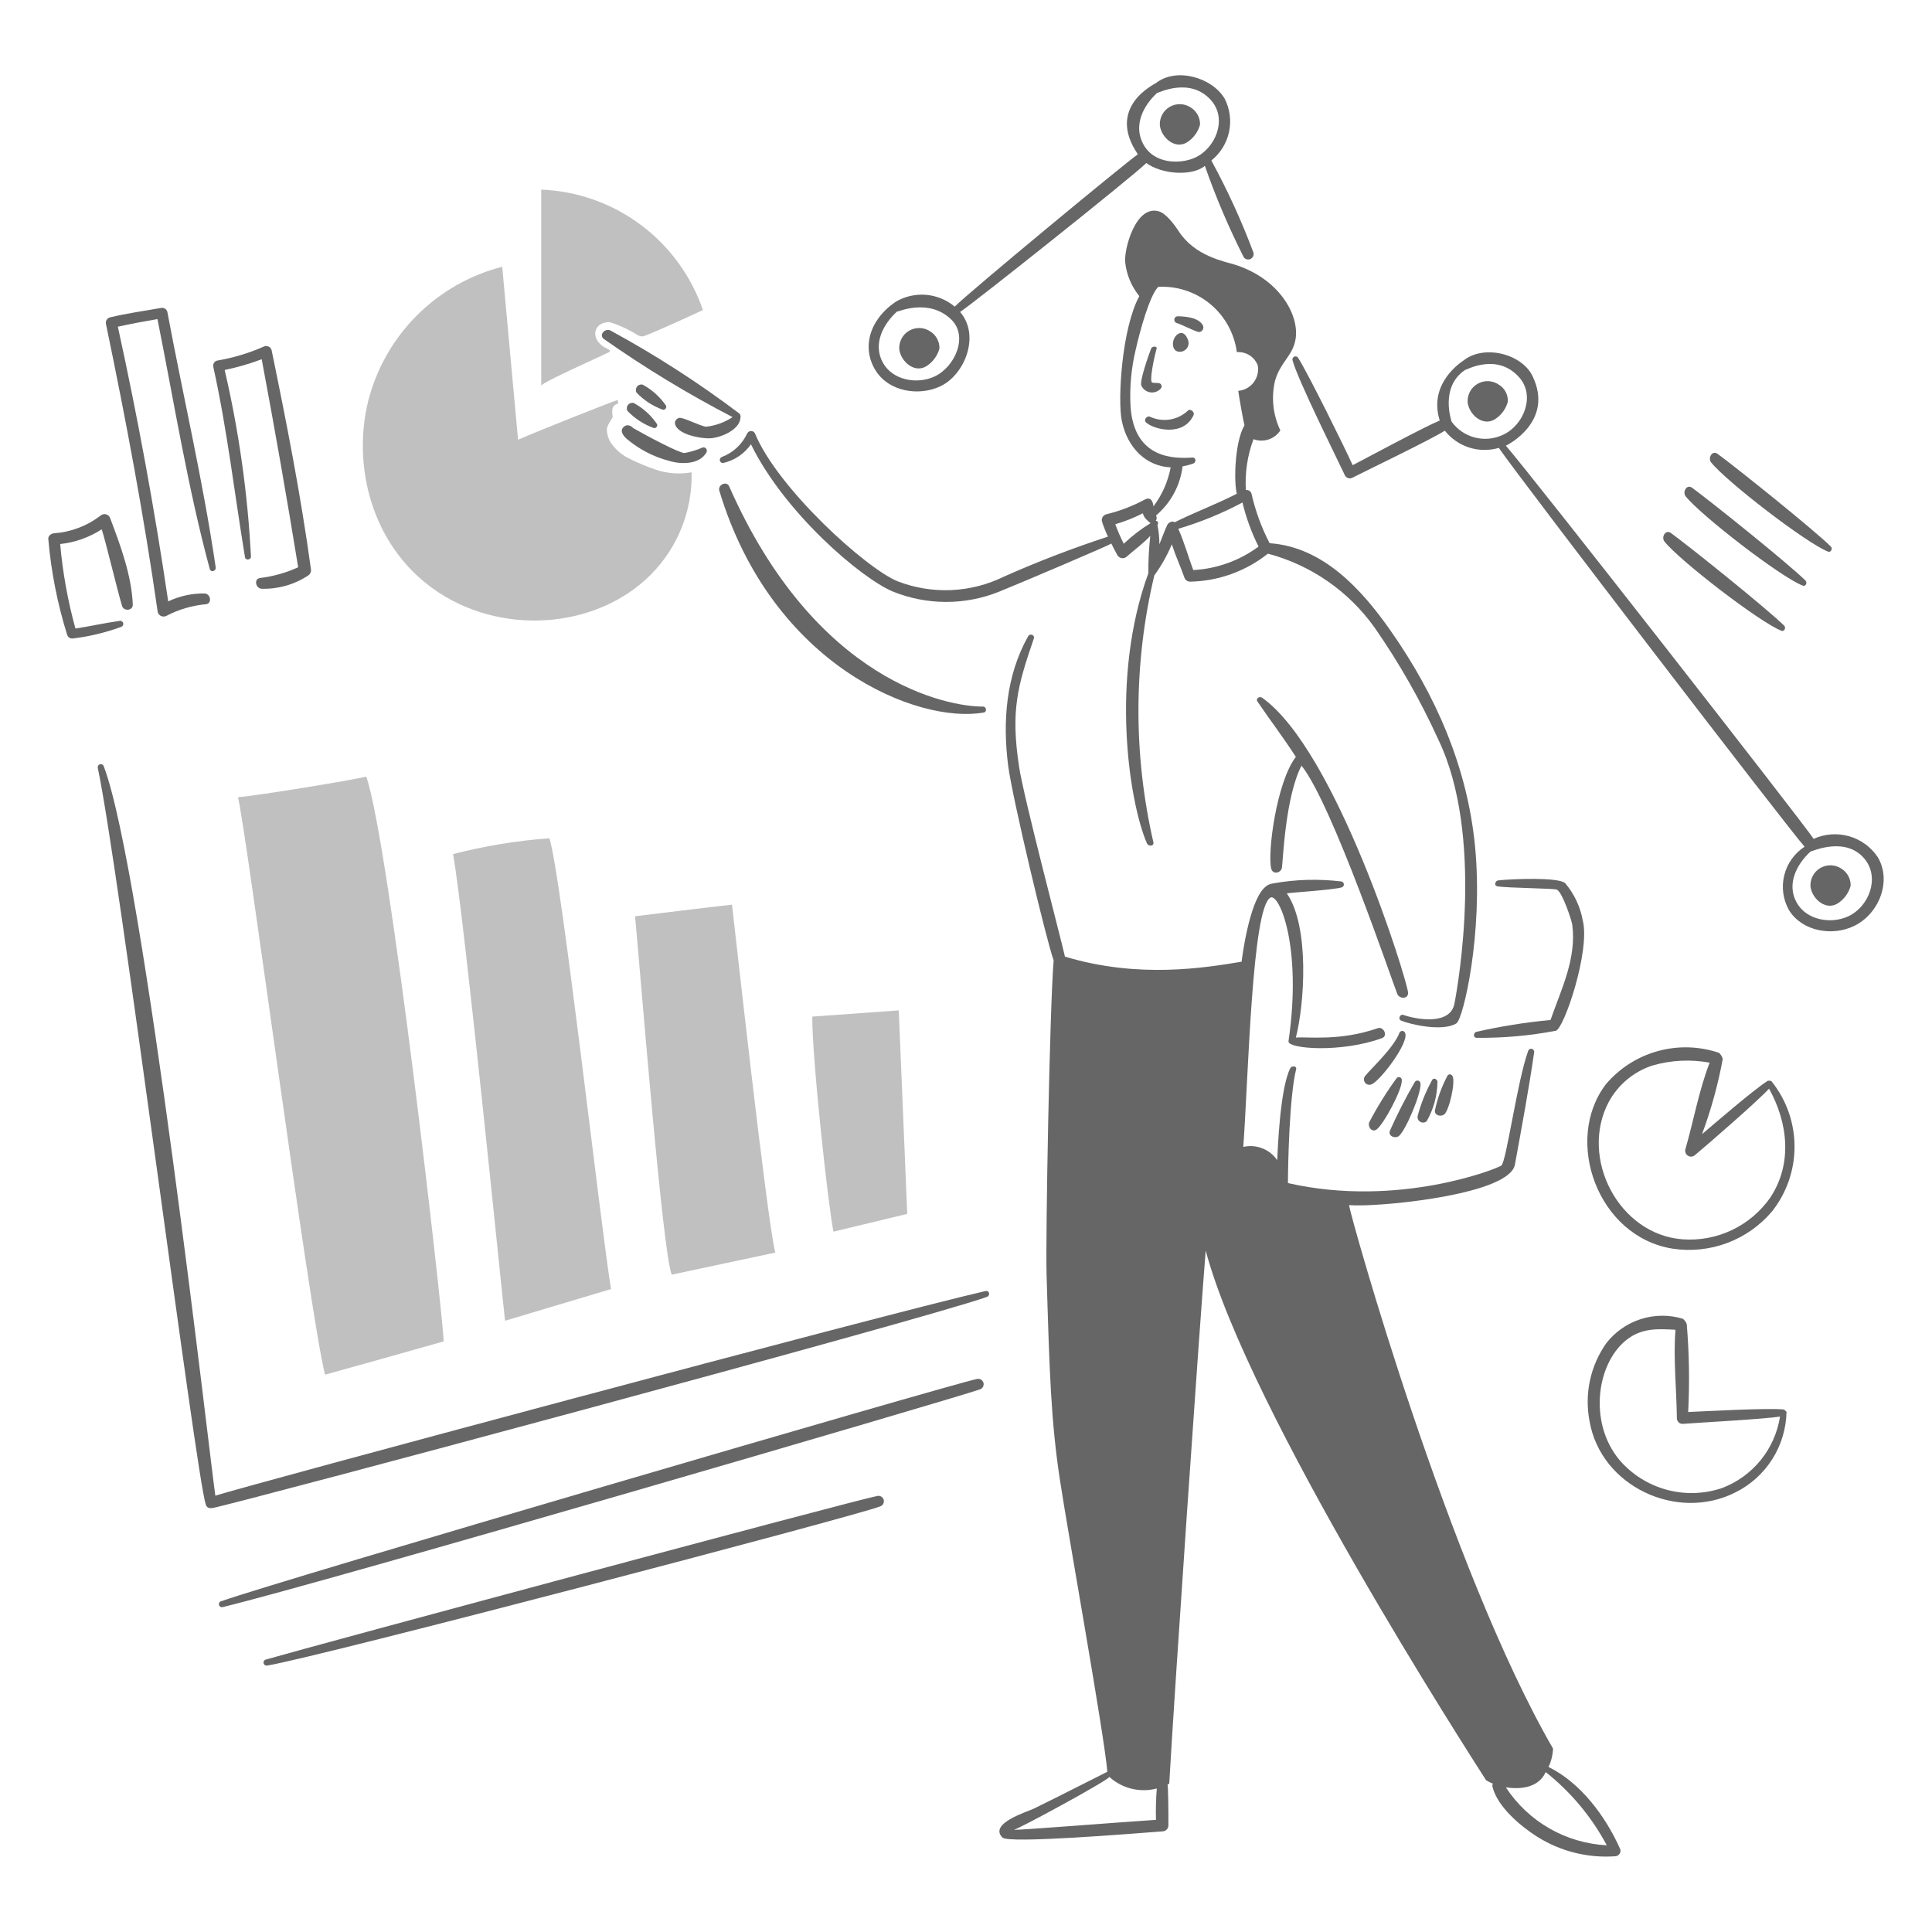 <svg width="120" height="120" viewBox="0 0 120 120" fill="none" xmlns="http://www.w3.org/2000/svg">
<path d="M14.78 49.52C15.237 51.136 19.22 81.593 20.188 85.385C22.648 84.701 25.103 84.016 27.56 83.314C27.49 81.47 24.19 52.4 22.75 48.239C21.697 48.485 16.238 49.38 14.78 49.52Z" fill="#C0C0C0"/>
<path d="M28.14 53.049C30.102 52.543 32.105 52.214 34.126 52.066C34.863 54.331 37.356 76.573 37.953 80.066C35.759 80.716 33.564 81.383 31.37 82.033C31.212 80.733 28.825 56.788 28.14 53.049Z" fill="#C0C0C0"/>
<path d="M39.445 56.911C40.285 56.806 44.326 56.311 45.466 56.191C45.642 57.648 47.608 75.554 48.152 77.801L41.727 79.17C41.165 78.047 39.743 60.019 39.445 56.911Z" fill="#C0C0C0"/>
<path d="M50.452 63.143L55.824 62.757L56.35 75.397L51.769 76.5C51.452 75.01 50.434 65.724 50.452 63.143Z" fill="#C0C0C0"/>
<path d="M33.617 11.777V23.961C33.617 23.75 37.847 21.907 37.883 21.836C37.936 21.731 37.565 21.593 37.463 21.521C36.61 20.929 36.938 19.967 37.883 20.011C38.481 20.203 39.053 20.468 39.586 20.801C39.848 20.942 39.92 20.908 40.2 20.801C40.693 20.612 43.009 19.572 43.658 19.256C42.934 17.142 41.588 15.296 39.796 13.962C38.004 12.627 35.85 11.866 33.617 11.777Z" fill="#C0C0C0"/>
<path d="M31.194 16.57L32.177 27.314C33.266 26.822 38.287 24.838 38.339 24.854C38.392 24.869 38.427 25.064 38.357 25.082C38.282 25.098 38.212 25.135 38.157 25.188C38.101 25.241 38.061 25.308 38.041 25.382C38.017 25.557 38.023 25.735 38.058 25.909C38.058 25.944 37.69 26.418 37.69 26.681C37.697 26.947 37.769 27.206 37.9 27.436C38.178 27.869 38.566 28.221 39.024 28.456C39.58 28.735 40.155 28.976 40.744 29.176C41.456 29.415 42.217 29.469 42.956 29.335C42.984 30.509 42.775 31.677 42.341 32.769C41.906 33.861 41.256 34.853 40.428 35.687C37.031 39.102 31.02 39.535 26.876 36.548C23.082 33.811 21.871 28.946 22.873 24.891C23.387 22.886 24.43 21.055 25.894 19.591C27.358 18.127 29.189 17.084 31.194 16.57Z" fill="#C0C0C0"/>
<path d="M61.213 80.189C54.913 81.629 15.008 92.354 13.376 92.899C13.113 91.266 8.915 54.019 6.442 47.59C6.425 47.544 6.392 47.506 6.348 47.483C6.305 47.461 6.255 47.456 6.208 47.469C6.161 47.483 6.121 47.514 6.096 47.556C6.071 47.598 6.063 47.648 6.073 47.695C7.375 53.786 12.157 91.55 12.779 93.443C12.862 93.696 13.027 93.671 13.183 93.671C14.78 93.371 57.338 81.967 61.283 80.558C61.545 80.464 61.44 80.137 61.213 80.189Z" fill="#666666"/>
<path d="M13.85 99.815C20.018 98.325 59.192 86.888 60.862 86.298C60.945 86.272 61.014 86.215 61.056 86.138C61.097 86.062 61.108 85.973 61.085 85.889C61.063 85.805 61.008 85.734 60.934 85.689C60.86 85.644 60.771 85.63 60.686 85.649C59.162 85.949 17.133 98.236 13.762 99.449C13.736 99.452 13.71 99.461 13.688 99.475C13.665 99.489 13.645 99.507 13.63 99.529C13.615 99.551 13.604 99.576 13.6 99.602C13.595 99.628 13.595 99.655 13.601 99.681C13.608 99.707 13.619 99.731 13.635 99.752C13.652 99.773 13.672 99.791 13.696 99.804C13.719 99.816 13.745 99.824 13.771 99.826C13.798 99.828 13.825 99.824 13.85 99.815Z" fill="#666666"/>
<path d="M16.606 103.45C19.813 102.921 53.135 94.173 54.665 93.566C54.748 93.54 54.818 93.482 54.859 93.406C54.901 93.33 54.911 93.241 54.889 93.157C54.866 93.073 54.812 93.001 54.737 92.957C54.663 92.912 54.574 92.897 54.49 92.917C52.878 93.233 19.612 102.179 16.501 103.081C16.453 103.096 16.413 103.129 16.39 103.173C16.366 103.217 16.361 103.268 16.375 103.316C16.388 103.364 16.42 103.405 16.463 103.43C16.507 103.455 16.558 103.462 16.606 103.45Z" fill="#666666"/>
<path d="M6.845 32.194C6.827 32.133 6.793 32.078 6.747 32.035C6.701 31.991 6.644 31.959 6.582 31.943C6.521 31.928 6.456 31.928 6.395 31.944C6.333 31.96 6.277 31.992 6.231 32.036C5.397 32.671 4.397 33.05 3.351 33.124C3.175 33.139 2.982 33.283 3 33.476C3.174 35.502 3.568 37.503 4.176 39.444C4.202 39.517 4.254 39.579 4.322 39.618C4.389 39.656 4.468 39.669 4.545 39.655C5.564 39.531 6.566 39.289 7.529 38.935C7.576 38.919 7.615 38.886 7.638 38.842C7.661 38.798 7.667 38.747 7.653 38.7C7.64 38.652 7.608 38.612 7.565 38.587C7.523 38.562 7.472 38.554 7.424 38.566C6.511 38.692 5.598 38.899 4.685 39.04C4.212 37.322 3.895 35.565 3.737 33.791C4.657 33.692 5.54 33.38 6.317 32.878C6.545 33.545 7.306 36.739 7.581 37.636C7.688 37.986 8.264 37.936 8.248 37.547C8.174 35.74 7.472 33.847 6.845 32.194Z" fill="#666666"/>
<path d="M10.392 19.361C10.366 19.276 10.307 19.204 10.229 19.161C10.15 19.118 10.058 19.108 9.972 19.133C8.923 19.316 7.865 19.466 6.83 19.712C6.742 19.736 6.666 19.793 6.62 19.872C6.575 19.951 6.562 20.044 6.584 20.132C7.82 26.076 8.938 32.017 9.797 38.021C9.813 38.075 9.84 38.125 9.878 38.167C9.916 38.21 9.962 38.243 10.014 38.265C10.066 38.287 10.123 38.297 10.179 38.294C10.236 38.291 10.291 38.276 10.341 38.249C11.106 37.85 11.942 37.606 12.801 37.529C13.187 37.476 13.082 36.88 12.713 36.862C11.931 36.849 11.155 37.017 10.448 37.354C9.603 31.632 8.56 25.944 7.32 20.292C8.128 20.116 8.953 19.958 9.78 19.818C10.816 24.997 11.654 30.247 13.027 35.336C13.094 35.583 13.432 35.477 13.396 35.231C12.619 29.909 11.382 24.65 10.392 19.361Z" fill="#666666"/>
<path d="M19.31 35.336C18.686 30.773 17.799 26.254 16.87 21.749C16.856 21.697 16.83 21.65 16.795 21.61C16.76 21.57 16.716 21.539 16.667 21.518C16.617 21.498 16.564 21.489 16.511 21.493C16.458 21.496 16.406 21.512 16.36 21.538C15.439 21.941 14.472 22.23 13.48 22.399C13.438 22.41 13.399 22.429 13.365 22.456C13.331 22.482 13.303 22.515 13.281 22.553C13.26 22.59 13.247 22.632 13.242 22.674C13.237 22.717 13.24 22.761 13.252 22.802C14.117 26.716 14.564 30.667 15.218 34.616C15.253 34.827 15.604 34.775 15.587 34.564C15.386 30.662 14.84 26.786 13.955 22.98C14.739 22.819 15.508 22.596 16.255 22.313C17.063 26.614 17.818 30.921 18.52 35.233C17.769 35.578 16.97 35.803 16.15 35.9C15.746 35.969 15.886 36.538 16.238 36.568C17.258 36.6 18.263 36.318 19.118 35.76C19.191 35.719 19.249 35.656 19.283 35.58C19.318 35.504 19.327 35.418 19.31 35.336Z" fill="#666666"/>
<path d="M110.788 87.545C109.753 87.439 105.785 87.665 104.855 87.703C104.949 85.883 104.919 84.058 104.767 82.243C104.719 82.11 104.634 81.994 104.521 81.909C103.667 81.652 102.755 81.661 101.905 81.934C101.056 82.206 100.309 82.73 99.764 83.436C99.276 84.13 98.933 84.915 98.755 85.744C98.577 86.574 98.568 87.431 98.728 88.264C99.424 92.32 104.168 94.544 107.804 92.687C108.734 92.223 109.521 91.513 110.078 90.634C110.635 89.756 110.941 88.742 110.964 87.702C110.964 87.667 110.806 87.545 110.788 87.545ZM106.961 92.425C105.851 92.8 104.654 92.838 103.522 92.531C102.39 92.225 101.375 91.589 100.606 90.704C98.596 88.324 99.188 84.484 101.186 83.103C102.099 82.472 103.046 82.541 104.066 82.594C103.925 84.402 104.136 86.298 104.153 88.089C104.154 88.182 104.192 88.271 104.258 88.336C104.323 88.402 104.412 88.439 104.505 88.44C105.61 88.355 109.648 88.14 110.561 87.983C110.407 88.976 109.993 89.909 109.361 90.69C108.728 91.47 107.9 92.068 106.961 92.425Z" fill="#666666"/>
<path d="M110.033 67.163C109.998 67.111 109.823 67.128 109.805 67.128C108.928 67.672 106.259 69.989 105.715 70.446C106.275 68.941 106.704 67.391 106.996 65.812C107.018 65.654 106.803 65.408 106.768 65.392C105.537 64.977 104.211 64.941 102.959 65.288C101.708 65.635 100.589 66.35 99.748 67.34C97.09 70.82 99.233 76.82 103.891 77.557C105.029 77.73 106.192 77.609 107.27 77.207C108.349 76.805 109.306 76.133 110.053 75.257C110.969 74.106 111.466 72.678 111.462 71.207C111.459 69.736 110.955 68.31 110.033 67.163ZM109.946 74.396C109.34 75.26 108.52 75.952 107.566 76.405C106.612 76.857 105.557 77.054 104.504 76.976C100.536 76.676 98.084 71.915 99.922 68.444C100.505 67.368 101.479 66.558 102.643 66.179C103.795 65.846 105.009 65.786 106.189 66.004C105.522 67.724 105.187 69.643 104.679 71.393C104.661 71.469 104.668 71.549 104.699 71.62C104.729 71.692 104.782 71.751 104.849 71.79C104.916 71.83 104.994 71.847 105.072 71.838C105.149 71.83 105.222 71.797 105.279 71.744C106.101 71.059 109.211 68.356 109.879 67.619C111.052 69.727 111.352 72.291 109.946 74.396Z" fill="#666666"/>
<path d="M116.634 53.242C116.213 52.611 115.581 52.149 114.851 51.941C114.121 51.732 113.34 51.789 112.649 52.102C112.017 51.137 95.2 29.597 93.532 27.682C93.584 27.665 96.568 26.191 95.182 23.347C94.514 21.977 92.188 21.385 90.916 22.381C90.827 22.45 88.687 23.768 89.424 26.12C88.511 26.489 84.93 28.42 84.017 28.894C83.525 27.805 81.313 23.323 80.629 22.223C80.604 22.185 80.568 22.157 80.525 22.144C80.483 22.13 80.437 22.132 80.395 22.148C80.354 22.165 80.319 22.195 80.298 22.235C80.276 22.274 80.269 22.319 80.278 22.363C80.597 23.578 82.967 28.312 83.543 29.543C83.566 29.582 83.597 29.617 83.633 29.644C83.669 29.671 83.711 29.691 83.755 29.702C83.799 29.713 83.845 29.715 83.89 29.709C83.935 29.702 83.978 29.687 84.017 29.663C85.018 29.155 88.897 27.294 89.74 26.75C90.129 27.241 90.656 27.606 91.253 27.797C91.85 27.987 92.491 27.995 93.093 27.82C94.567 29.945 111.209 51.64 112.087 52.591C111.453 53.002 111.001 53.64 110.821 54.374C110.642 55.108 110.749 55.883 111.122 56.54C111.947 57.857 113.809 58.16 115.142 57.523C116.688 56.791 117.525 54.754 116.634 53.242ZM90.161 26.19C90.143 26.12 89.424 24.03 91.001 22.978C91.054 22.995 92.986 21.871 94.372 23.452C95.373 24.592 94.639 26.408 93.371 26.998C92.827 27.262 92.206 27.326 91.619 27.178C91.032 27.031 90.516 26.681 90.161 26.19ZM114.808 56.91C113.721 57.421 112.178 57.154 111.578 56.032C110.967 54.892 111.596 53.68 112.456 52.89C112.508 52.907 114.634 51.888 115.826 53.364C116.776 54.54 116.074 56.317 114.808 56.911V56.91Z" fill="#666666"/>
<path d="M77.855 15.692C77.119 13.726 76.245 11.813 75.239 9.97C75.8 9.522 76.188 8.895 76.338 8.194C76.489 7.494 76.392 6.762 76.064 6.125C75.284 4.811 73.07 4.163 71.799 5.159C71.71 5.229 68.674 6.652 70.675 9.583C69.797 10.2 60.142 18.185 59.3 19.045C58.794 18.622 58.17 18.366 57.513 18.312C56.856 18.258 56.198 18.41 55.631 18.745C53.931 19.909 53.54 21.66 54.385 23.011C55.208 24.331 57.07 24.625 58.405 23.994C59.931 23.274 60.897 20.834 59.633 19.377C60.511 18.798 70.324 10.986 71.202 10.126C72.15 10.828 74.046 10.966 74.836 10.301C75.515 12.249 76.325 14.149 77.258 15.989C77.307 16.05 77.375 16.092 77.451 16.109C77.527 16.126 77.607 16.117 77.677 16.082C77.747 16.047 77.802 15.99 77.835 15.919C77.868 15.848 77.875 15.768 77.855 15.692ZM58.055 23.381C56.968 23.893 55.426 23.626 54.826 22.504C54.214 21.364 54.843 20.152 55.703 19.361C55.756 19.379 57.676 18.494 59.074 19.835C60.165 20.884 59.318 22.787 58.053 23.381H58.055ZM74.22 9.794C73.341 10.195 71.666 10.228 70.99 8.916C70.4 7.771 71.008 6.564 71.868 5.774C71.92 5.791 73.925 4.735 75.238 6.248C76.243 7.404 75.501 9.211 74.22 9.794Z" fill="#666666"/>
<path d="M114.387 53.962C114.193 53.829 113.965 53.754 113.729 53.746C113.494 53.738 113.261 53.797 113.058 53.917C112.855 54.036 112.691 54.212 112.584 54.422C112.478 54.632 112.433 54.868 112.456 55.102C112.587 55.894 113.471 56.608 114.211 56.068C114.572 55.813 114.833 55.441 114.949 55.014C114.953 54.805 114.904 54.599 114.805 54.415C114.707 54.23 114.563 54.075 114.387 53.962Z" fill="#666666"/>
<path d="M93.093 23.891C92.899 23.757 92.671 23.682 92.435 23.674C92.2 23.666 91.967 23.725 91.764 23.845C91.561 23.965 91.396 24.14 91.29 24.35C91.183 24.56 91.138 24.796 91.162 25.031C91.293 25.823 92.177 26.537 92.917 25.997C93.282 25.746 93.543 25.372 93.655 24.943C93.665 24.733 93.618 24.525 93.519 24.339C93.421 24.154 93.273 23.999 93.093 23.891Z" fill="#666666"/>
<path d="M73.976 6.687C73.782 6.553 73.553 6.478 73.318 6.47C73.082 6.462 72.849 6.521 72.647 6.641C72.444 6.761 72.279 6.936 72.172 7.146C72.066 7.356 72.021 7.593 72.044 7.827C72.176 8.619 73.06 9.333 73.8 8.793C74.161 8.539 74.422 8.166 74.537 7.739C74.542 7.531 74.493 7.324 74.394 7.14C74.296 6.955 74.152 6.8 73.976 6.687Z" fill="#666666"/>
<path d="M57.79 20.59C57.596 20.457 57.368 20.382 57.132 20.374C56.897 20.366 56.664 20.425 56.461 20.545C56.258 20.665 56.094 20.84 55.987 21.05C55.88 21.26 55.836 21.496 55.859 21.73C55.99 22.522 56.874 23.236 57.614 22.696C57.975 22.441 58.236 22.069 58.352 21.643C58.356 21.434 58.307 21.227 58.208 21.043C58.11 20.859 57.966 20.703 57.79 20.59Z" fill="#666666"/>
<path d="M110.823 38.865C109.743 37.802 104.973 33.973 103.784 33.105C103.449 32.861 103.171 33.367 103.38 33.632C104.302 34.801 109.282 38.643 110.648 39.179C110.824 39.25 110.947 38.987 110.823 38.865Z" fill="#666666"/>
<path d="M112.14 36.056C111.06 34.994 106.289 31.165 105.1 30.296C104.765 30.052 104.488 30.557 104.696 30.823C105.618 31.992 110.595 35.843 111.964 36.37C112.14 36.46 112.282 36.196 112.14 36.056Z" fill="#666666"/>
<path d="M113.72 33.949C112.64 32.887 107.869 29.058 106.681 28.189C106.345 27.945 106.068 28.451 106.277 28.716C107.198 29.885 112.178 33.727 113.545 34.263C113.72 34.334 113.844 34.072 113.72 33.949Z" fill="#666666"/>
<path d="M61.055 43.886C58.913 43.903 50.662 42.396 45.291 30.21C45.129 29.843 44.571 30.122 44.677 30.473C47.954 41.377 57.042 44.989 61.108 44.254C61.32 44.216 61.266 43.884 61.055 43.886Z" fill="#666666"/>
<path d="M98.306 57.157C98.15 56.309 97.775 55.516 97.218 54.857C96.798 54.469 93.902 54.59 93.058 54.682C92.865 54.703 92.777 55.012 93.005 55.051C93.656 55.162 96.569 55.171 96.709 55.261C97.06 55.454 97.625 57.192 97.657 57.438C97.93 59.538 96.973 61.441 96.305 63.354C94.752 63.499 93.21 63.745 91.688 64.091C91.531 64.145 91.478 64.426 91.688 64.46C93.349 64.48 95.008 64.333 96.639 64.021C97.14 63.892 98.791 59.051 98.306 57.157Z" fill="#666666"/>
<path d="M100.606 114.79C99.711 112.806 98.184 110.735 96.182 109.75C96.35 109.392 96.445 109.004 96.463 108.61C90.003 97.445 83.912 75.659 83.789 74.852C83.929 74.852 84.052 74.867 84.175 74.869C86.283 74.913 93.761 74.149 94.093 72.341C94.513 70.042 94.951 67.687 95.287 65.372C95.298 65.325 95.29 65.275 95.265 65.233C95.24 65.191 95.2 65.16 95.153 65.147C95.106 65.133 95.055 65.138 95.012 65.16C94.969 65.183 94.935 65.221 94.919 65.267C94.228 67.187 93.566 72.148 93.251 72.394C93.005 72.587 86.843 75.045 79.997 73.483C79.997 72.377 80.084 68.093 80.506 66.408C80.558 66.197 80.224 66.179 80.137 66.355C79.498 67.651 79.365 71.376 79.33 72.061C79.102 71.728 78.779 71.471 78.403 71.324C78.028 71.177 77.616 71.146 77.223 71.236C77.539 66.925 77.759 56.397 78.908 55.752C79.436 55.456 80.894 58.752 80.032 64.67C79.961 65.156 83.34 65.405 85.843 64.477C86.228 64.334 85.931 63.74 85.579 63.862C83.246 64.674 81.259 64.389 80.488 64.442C81.015 62.423 81.366 57.578 79.927 55.489C80.383 55.418 82.687 55.287 83.332 55.12C83.372 55.109 83.407 55.084 83.433 55.051C83.457 55.018 83.471 54.977 83.471 54.936C83.471 54.894 83.457 54.853 83.433 54.82C83.407 54.787 83.372 54.763 83.332 54.751C81.912 54.578 80.474 54.618 79.066 54.871C78.857 54.897 78.664 54.996 78.522 55.152C77.57 56.078 77.135 59.576 77.118 59.734C74.871 60.103 70.745 60.805 66.146 59.418C65.918 58.382 63.599 49.588 63.302 47.658C62.762 44.129 63.2 42.622 64.215 39.653C64.287 39.443 63.972 39.321 63.864 39.512C62.477 41.972 62.271 44.813 62.618 47.552C62.866 49.518 65.04 58.592 65.444 59.647C65.198 62.614 64.936 76.834 65.005 79.186C65.185 85.243 65.278 88.261 65.83 91.896C66.366 95.423 68.586 107.731 68.779 110.048C68.762 110.048 65.729 111.601 64.232 112.328C63.795 112.541 61.389 113.258 62.266 114.136C62.653 114.522 70.343 113.889 72.203 113.75C72.3 113.749 72.394 113.71 72.463 113.641C72.532 113.572 72.571 113.479 72.571 113.381C72.58 112.591 72.554 110.871 72.518 110.836C72.557 110.826 72.593 110.808 72.624 110.783C72.958 104.867 74.484 82.678 74.888 77.675C77.539 87.663 91.302 109.01 92.303 110.572C92.435 110.657 92.576 110.727 92.723 110.783C92.692 110.849 92.685 110.924 92.705 110.994C93.019 112.241 94.46 113.435 95.479 114.083C96.928 114.996 98.631 115.42 100.339 115.295C100.396 115.29 100.451 115.272 100.499 115.24C100.546 115.209 100.585 115.166 100.612 115.116C100.639 115.065 100.652 115.009 100.651 114.952C100.65 114.895 100.635 114.839 100.606 114.79ZM71.799 113.034C69.13 113.21 63.039 113.701 62.969 113.649C63.061 113.718 68.902 110.549 68.902 110.366C69.294 110.722 69.77 110.975 70.285 111.101C70.8 111.227 71.339 111.222 71.851 111.086C71.799 111.734 71.781 112.384 71.799 113.034ZM93.532 111.016C94.339 111.136 95.533 111.103 96.007 110.068C97.57 111.307 98.861 112.854 99.799 114.614C98.544 114.55 97.323 114.19 96.234 113.565C95.145 112.94 94.219 112.066 93.532 111.016Z" fill="#666666"/>
<path d="M78.4 43.342C78.225 43.217 77.98 43.392 78.1 43.57C78.89 44.734 79.732 45.834 80.487 47.011C79.276 48.59 78.71 53.033 78.96 53.962C79.064 54.349 79.58 54.226 79.627 53.874C79.687 53.436 79.838 49.486 80.839 47.555C82.752 49.942 86.486 60.995 86.789 61.739C86.918 62.053 87.485 62.072 87.457 61.651C87.407 60.895 83.008 46.62 78.4 43.342Z" fill="#666666"/>
<path d="M45.94 25.699C43.393 23.774 40.706 22.043 37.9 20.52C37.586 20.376 37.18 20.786 37.496 21.047C40.052 22.846 42.727 24.469 45.502 25.907C45.008 26.236 44.442 26.441 43.852 26.504C43.447 26.452 42.379 25.876 42.166 25.96C42.097 25.979 42.036 26.021 41.992 26.078C41.947 26.134 41.922 26.204 41.92 26.276C41.992 26.996 43.588 27.256 44.114 27.224C44.764 27.184 45.94 26.714 45.993 25.942C46.001 25.9 46 25.857 45.991 25.815C45.982 25.773 45.965 25.734 45.94 25.699Z" fill="#666666"/>
<path d="M41.376 25.207C41.001 24.659 40.502 24.208 39.919 23.891C39.855 23.875 39.788 23.878 39.726 23.9C39.663 23.921 39.608 23.96 39.568 24.012C39.527 24.064 39.502 24.126 39.496 24.192C39.49 24.258 39.502 24.324 39.533 24.382C39.991 24.864 40.556 25.231 41.183 25.453C41.213 25.454 41.244 25.448 41.271 25.436C41.299 25.423 41.323 25.404 41.342 25.38C41.361 25.355 41.374 25.327 41.38 25.297C41.386 25.267 41.384 25.237 41.376 25.207Z" fill="#666666"/>
<path d="M40.814 26.348C40.442 25.798 39.942 25.345 39.358 25.028C39.294 25.013 39.226 25.016 39.164 25.037C39.101 25.059 39.046 25.098 39.005 25.15C38.965 25.202 38.94 25.264 38.934 25.33C38.928 25.396 38.941 25.462 38.971 25.52C39.43 26.002 39.995 26.368 40.621 26.591C40.652 26.593 40.682 26.588 40.71 26.576C40.738 26.564 40.763 26.545 40.782 26.521C40.801 26.497 40.814 26.469 40.82 26.439C40.825 26.409 40.824 26.378 40.814 26.348Z" fill="#666666"/>
<path d="M43.658 27.788C43.293 27.949 42.911 28.067 42.518 28.139C42.185 28.139 40.254 27.119 39.338 26.594C39.251 26.506 39.024 26.315 38.794 26.474C38.374 26.759 38.83 27.176 38.953 27.281C39.719 27.922 40.618 28.384 41.585 28.633C42.305 28.85 43.464 28.862 43.885 28.089C43.902 28.054 43.908 28.015 43.904 27.976C43.901 27.938 43.886 27.901 43.863 27.87C43.839 27.839 43.808 27.815 43.772 27.8C43.736 27.786 43.697 27.782 43.658 27.788Z" fill="#666666"/>
<path d="M73.783 21.099C73.715 20.905 73.535 20.605 73.273 20.696C72.833 20.848 72.697 21.587 73.063 21.802C73.162 21.846 73.272 21.86 73.379 21.842C73.486 21.823 73.585 21.772 73.662 21.696C73.74 21.62 73.793 21.523 73.815 21.416C73.836 21.31 73.825 21.199 73.783 21.099Z" fill="#666666"/>
<path d="M86.931 64.126C86.597 65.057 85.131 66.398 84.807 66.812C84.752 66.871 84.72 66.946 84.716 67.026C84.712 67.105 84.737 67.184 84.785 67.247C84.834 67.311 84.903 67.354 84.981 67.371C85.059 67.388 85.141 67.376 85.211 67.339C85.755 67.093 87.5 64.797 87.282 64.179C87.273 64.142 87.253 64.109 87.225 64.083C87.197 64.058 87.162 64.041 87.124 64.035C87.087 64.029 87.048 64.035 87.014 64.051C86.979 64.067 86.951 64.094 86.931 64.126Z" fill="#666666"/>
<path d="M86.756 66.953C86.121 67.822 85.552 68.737 85.053 69.691C84.929 69.972 85.207 70.372 85.509 70.148C85.943 69.826 87.107 67.672 87.069 67.093C87.071 67.056 87.062 67.019 87.043 66.987C87.023 66.955 86.995 66.93 86.961 66.915C86.927 66.9 86.889 66.895 86.852 66.902C86.816 66.909 86.782 66.926 86.756 66.953Z" fill="#666666"/>
<path d="M87.879 67.2C87.311 68.178 86.795 69.186 86.334 70.22C86.191 70.57 86.667 70.745 86.896 70.553C87.316 70.201 88.292 67.886 88.23 67.306C88.23 67.264 88.217 67.224 88.192 67.191C88.168 67.158 88.133 67.134 88.094 67.122C88.054 67.111 88.012 67.112 87.974 67.126C87.935 67.14 87.902 67.166 87.879 67.2Z" fill="#666666"/>
<path d="M88.967 67.058C88.57 67.766 88.263 68.52 88.055 69.305C88.038 69.376 88.045 69.45 88.073 69.517C88.102 69.584 88.151 69.64 88.213 69.677C88.276 69.714 88.349 69.731 88.421 69.724C88.494 69.717 88.562 69.687 88.616 69.638C89.048 68.885 89.278 68.032 89.284 67.163C89.23 67.023 89.071 66.934 88.967 67.058Z" fill="#666666"/>
<path d="M89.915 66.794C89.55 67.479 89.284 68.212 89.125 68.972C89.093 69.288 89.498 69.38 89.705 69.217C90.008 68.977 90.425 67.181 90.214 66.83C90.2 66.803 90.18 66.78 90.156 66.763C90.132 66.746 90.104 66.736 90.074 66.732C90.044 66.728 90.014 66.732 89.987 66.743C89.959 66.754 89.935 66.772 89.915 66.794Z" fill="#666666"/>
<path d="M71.185 26.243C71.675 26.683 73.509 27.143 74.134 25.786C74.222 25.594 73.927 25.351 73.783 25.505C73.476 25.795 73.09 25.986 72.674 26.055C72.258 26.123 71.831 26.067 71.447 25.892C71.24 25.781 71.008 26.085 71.185 26.243Z" fill="#666666"/>
<path d="M71.5 21.644C71.342 22.064 70.784 23.624 70.886 23.943C70.935 24.054 71.012 24.151 71.109 24.226C71.205 24.3 71.319 24.349 71.439 24.368C71.559 24.387 71.683 24.376 71.797 24.335C71.912 24.295 72.016 24.227 72.097 24.136C72.121 24.111 72.137 24.08 72.145 24.047C72.154 24.014 72.153 23.979 72.145 23.945C72.136 23.912 72.119 23.882 72.096 23.857C72.072 23.832 72.042 23.813 72.01 23.803C71.886 23.77 71.639 23.803 71.553 23.75C71.393 23.648 71.659 22.293 71.834 21.679C71.904 21.485 71.57 21.485 71.5 21.644Z" fill="#666666"/>
<path d="M73.08 20.063C73.325 20.118 74.22 20.59 74.467 20.626C74.516 20.623 74.562 20.609 74.604 20.584C74.645 20.559 74.68 20.524 74.704 20.482C74.728 20.441 74.742 20.393 74.743 20.345C74.745 20.297 74.734 20.249 74.713 20.206C74.432 19.714 73.642 19.653 73.133 19.644C73.084 19.649 73.038 19.67 73.002 19.704C72.967 19.738 72.945 19.784 72.939 19.832C72.932 19.881 72.943 19.931 72.969 19.973C72.994 20.015 73.034 20.047 73.08 20.063Z" fill="#666666"/>
<path d="M91.62 52.593C91.147 47.658 89.185 43.18 86.354 39.146C84.566 36.598 82.175 33.967 78.857 33.739C78.353 32.767 77.975 31.735 77.734 30.667C77.714 30.592 77.667 30.528 77.602 30.485C77.537 30.443 77.46 30.427 77.383 30.439C77.318 29.364 77.48 28.287 77.857 27.278C78.156 27.39 78.483 27.396 78.786 27.297C79.089 27.199 79.349 27 79.525 26.734C79.068 25.778 78.951 24.694 79.191 23.662C79.525 22.469 80.302 22.118 80.473 21.047C80.707 19.573 79.469 17.3 76.663 16.427C76.048 16.236 74.212 15.913 73.205 14.355C72.943 13.951 72.434 13.261 71.976 13.126C70.542 12.706 69.806 15.478 69.887 16.286C69.97 17.059 70.275 17.79 70.765 18.393C69.676 20.394 69.41 24.836 69.676 26.133C70.023 27.819 71.186 28.959 72.713 29.029C72.547 29.908 72.181 30.737 71.642 31.452C71.642 31.417 71.588 30.763 71.098 31.032C70.345 31.437 69.543 31.744 68.711 31.945C68.663 31.957 68.619 31.979 68.58 32.009C68.541 32.038 68.508 32.076 68.484 32.118C68.46 32.16 68.444 32.207 68.437 32.256C68.431 32.304 68.434 32.354 68.447 32.401C68.552 32.718 68.675 33.029 68.816 33.331C66.628 34.046 64.478 34.873 62.374 35.807C61.351 36.312 60.235 36.599 59.096 36.651C57.957 36.703 56.819 36.517 55.756 36.107C53.79 35.312 48.281 30.31 46.888 26.91C46.864 26.868 46.83 26.833 46.788 26.809C46.747 26.785 46.699 26.772 46.651 26.772C46.603 26.772 46.556 26.785 46.514 26.809C46.472 26.833 46.438 26.868 46.414 26.91C46.103 27.591 45.535 28.121 44.834 28.385C44.788 28.401 44.75 28.434 44.728 28.478C44.706 28.521 44.701 28.572 44.714 28.619C44.728 28.666 44.759 28.706 44.8 28.73C44.842 28.756 44.892 28.764 44.94 28.753C45.632 28.592 46.239 28.179 46.643 27.595C48.731 31.861 53.488 35.92 55.455 36.741C57.565 37.596 59.924 37.602 62.038 36.758C63.164 36.307 69.008 33.827 69.025 33.758C69.145 34.004 69.27 34.25 69.411 34.495C69.441 34.543 69.481 34.583 69.528 34.613C69.575 34.643 69.628 34.662 69.684 34.669C69.74 34.676 69.796 34.67 69.849 34.652C69.902 34.634 69.95 34.605 69.991 34.566C70.427 34.177 71.011 33.758 71.447 33.284C71.36 34.054 71.32 34.828 71.327 35.602C68.939 42.132 70.127 49.822 71.239 52.384C71.324 52.579 71.677 52.577 71.643 52.331C70.383 46.871 70.401 41.194 71.696 35.742C72.132 35.142 72.498 34.494 72.784 33.811C73.012 34.513 73.324 35.191 73.556 35.847C73.577 35.925 73.622 35.995 73.686 36.046C73.749 36.096 73.827 36.125 73.908 36.128C75.671 36.097 77.374 35.485 78.753 34.388C81.425 35.098 83.765 36.719 85.371 38.969C86.901 41.168 88.229 43.501 89.338 45.939C92.202 51.889 90.563 61.176 90.339 62.335C90.071 63.721 87.931 63.308 87.159 63.037C86.965 62.969 86.81 63.296 87.019 63.388C87.515 63.607 89.583 64.108 90.46 63.564C90.884 63.3 92.134 57.978 91.62 52.593ZM69.797 33.774C69.601 33.38 69.425 32.975 69.271 32.563C69.865 32.389 70.441 32.16 70.991 31.878C71.026 32.194 71.447 32.475 71.465 32.492C70.866 32.86 70.307 33.29 69.797 33.774ZM72.466 32.686C72.431 32.72 72.15 33.476 72.01 33.809C72.014 33.408 71.974 33.008 71.89 32.615C71.907 32.598 72.01 32.352 71.784 32.352C71.82 32.304 71.841 32.247 71.844 32.188C71.847 32.129 71.832 32.069 71.802 32.018C72.718 31.245 73.308 30.154 73.452 28.964C73.68 28.927 73.903 28.868 74.119 28.789C74.311 28.717 74.295 28.405 74.066 28.42C73.014 28.486 70.457 28.559 70.222 25.277C70.154 24.086 70.26 22.892 70.538 21.731C70.805 20.539 71.416 18.326 71.942 17.816C73.117 17.754 74.272 18.137 75.176 18.889C76.081 19.641 76.668 20.706 76.822 21.872C77.099 21.85 77.375 21.919 77.61 22.067C77.844 22.216 78.024 22.437 78.122 22.697C78.155 22.881 78.149 23.07 78.105 23.253C78.06 23.434 77.979 23.605 77.865 23.754C77.751 23.903 77.607 24.026 77.443 24.116C77.278 24.206 77.097 24.261 76.91 24.277C76.963 24.68 77.226 26.155 77.296 26.419C76.682 27.454 76.63 29.965 76.822 30.667C75.559 31.316 74.224 31.807 72.961 32.44C72.799 32.317 72.518 32.475 72.466 32.686ZM74.116 35.407C73.8 34.567 73.554 33.667 73.186 32.843C74.566 32.436 75.901 31.889 77.171 31.211C77.399 32.159 77.734 33.078 78.171 33.949C76.992 34.822 75.581 35.329 74.116 35.407Z" fill="#666666"/>
</svg>
